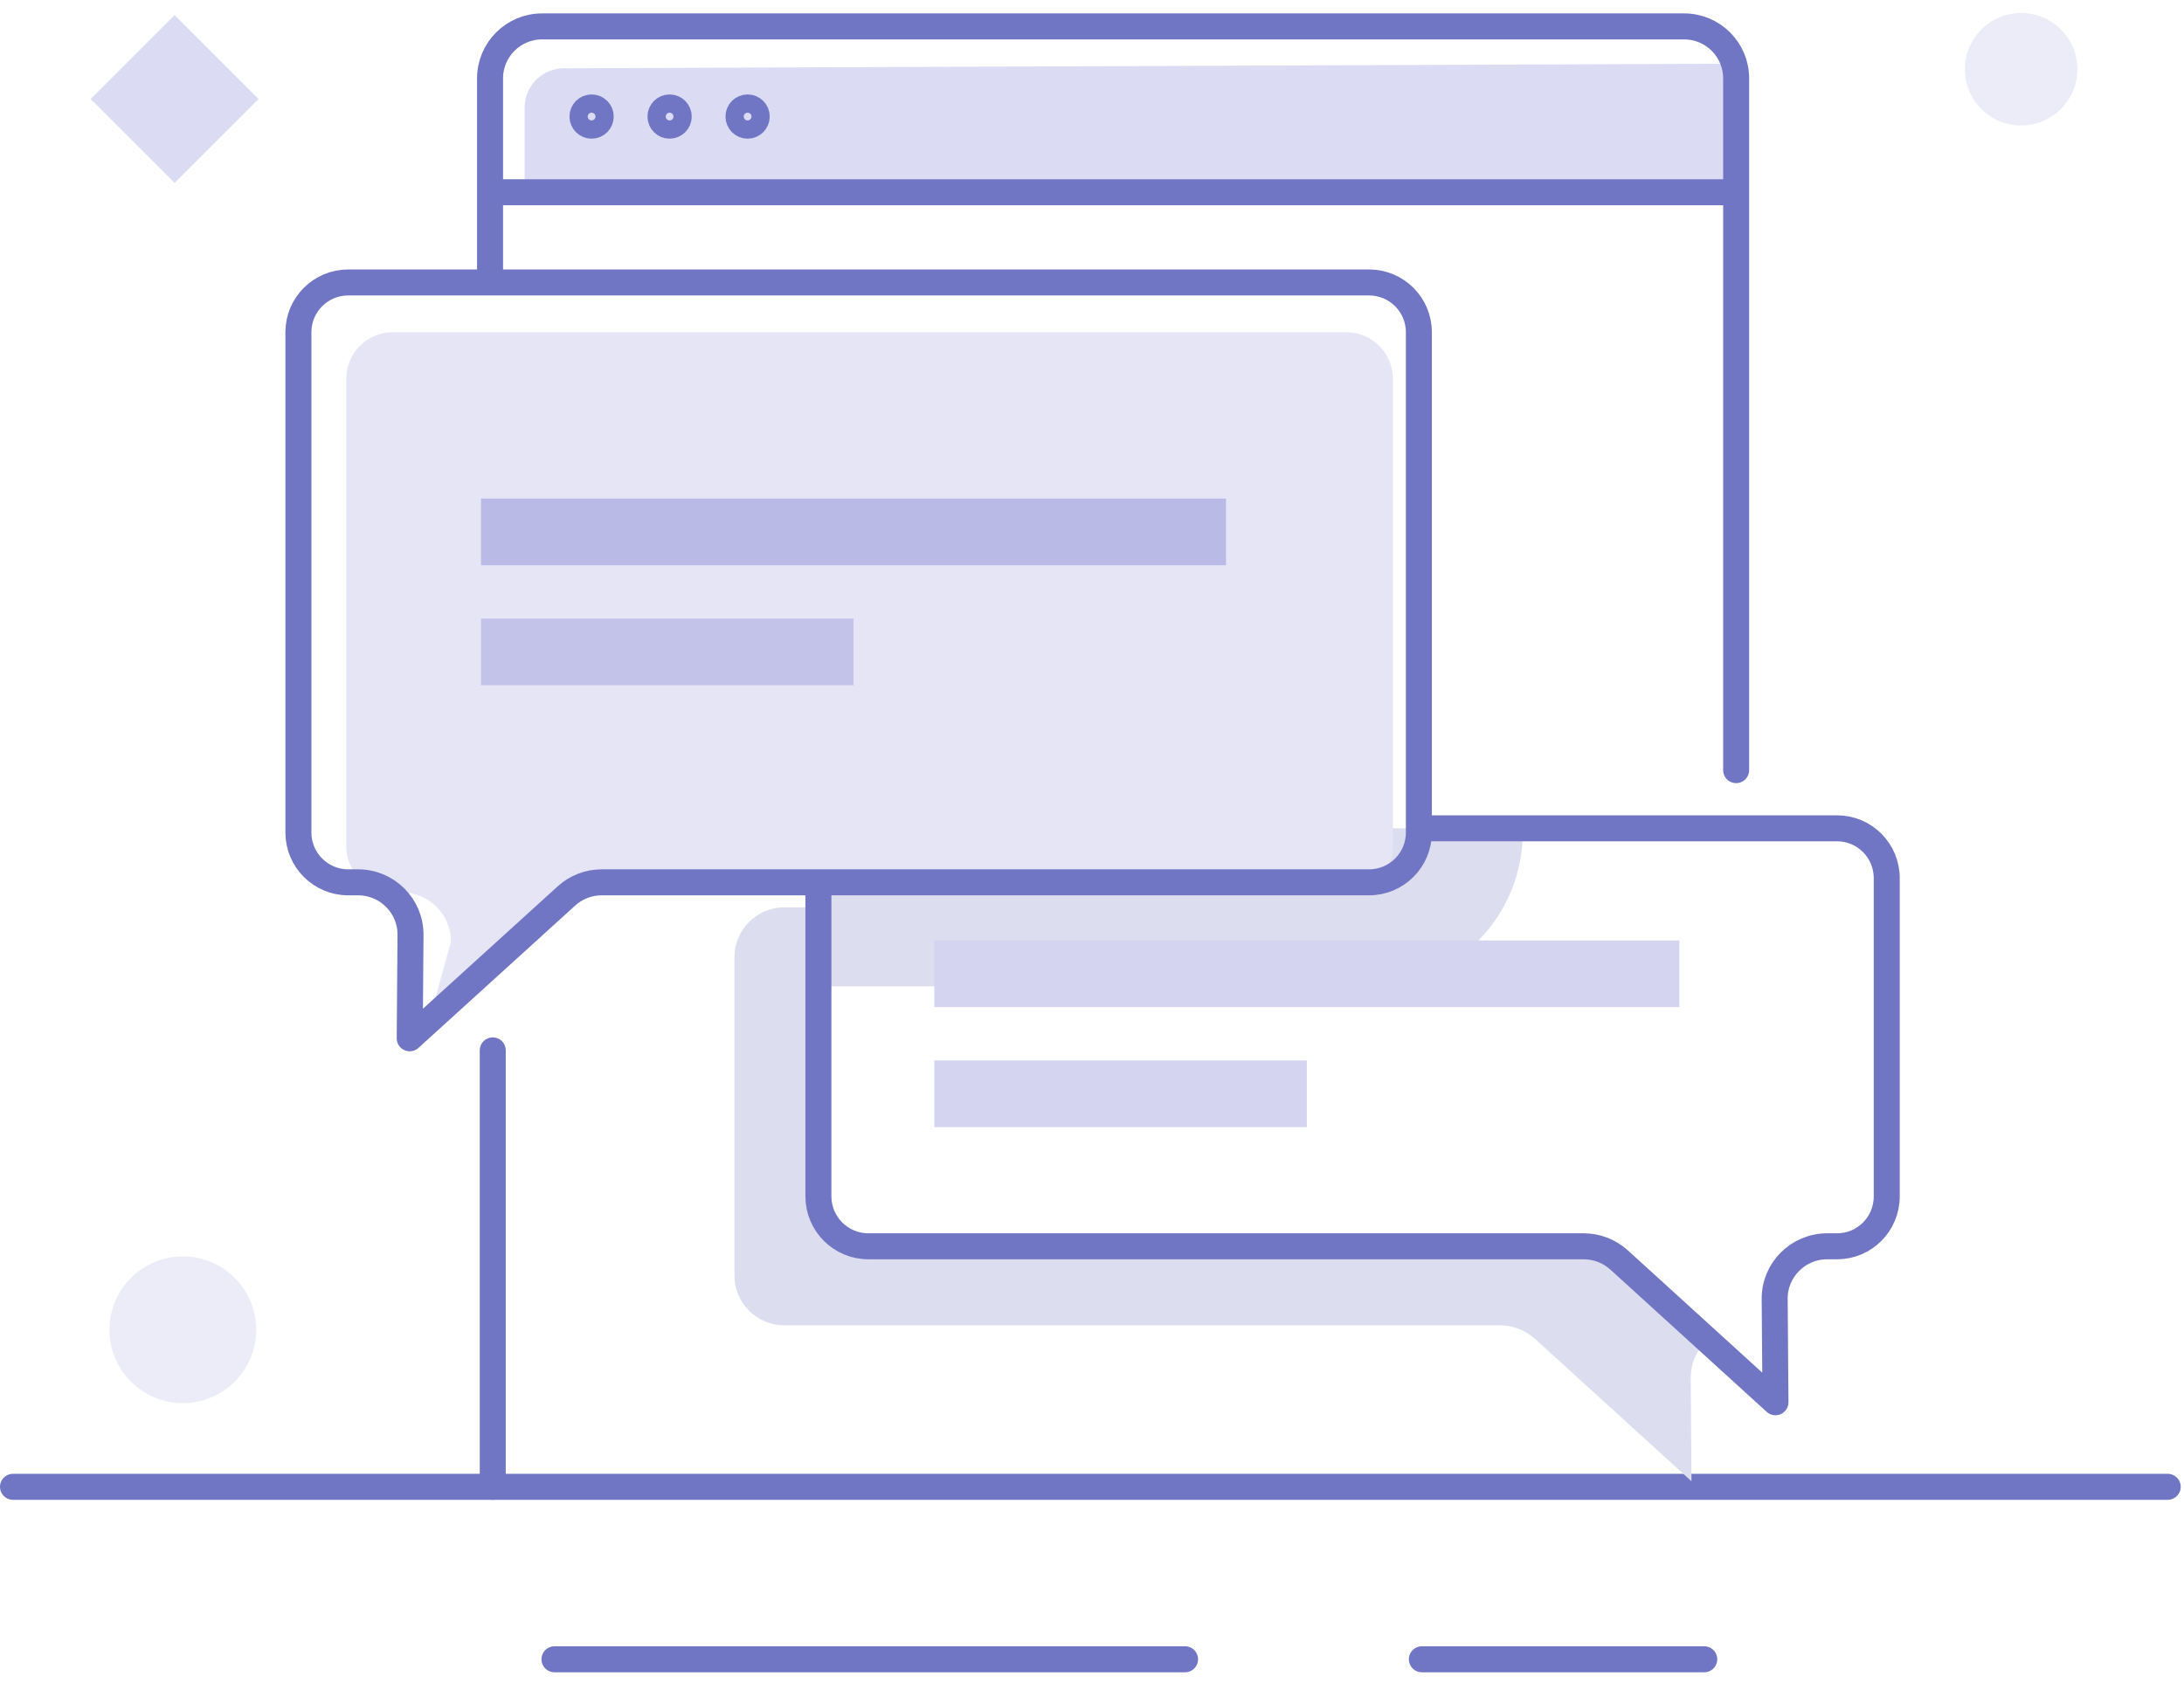 <?xml version="1.0" encoding="UTF-8"?>
<svg width="84px" height="65px" viewBox="0 0 84 65" version="1.1" xmlns="http://www.w3.org/2000/svg" xmlns:xlink="http://www.w3.org/1999/xlink">
    <!-- Generator: Sketch 63.1 (92452) - https://sketch.com -->
    <title>Group 38</title>
    <desc>Created with Sketch.</desc>
    <g id="Empty-state" stroke="none" stroke-width="1" fill="none" fill-rule="evenodd">
        <g id="Artboard" transform="translate(-75, -883)">
            <g id="Group-38" transform="translate(75, 883.5)">
                <path d="M9.854,50.657 C9.854,52.216 8.59,53.479 7.032,53.479 C5.473,53.479 4.209,52.216 4.209,50.657 C4.209,49.098 5.473,47.835 7.032,47.835 C8.59,47.835 9.854,49.098 9.854,50.657" id="Fill-1" fill-opacity="0.5" fill="#DBDBF3"></path>
                <path d="M79.9,2.164 C79.9,3.359 78.931,4.328 77.736,4.328 C76.541,4.328 75.572,3.359 75.572,2.164 C75.572,0.969 76.541,0 77.736,0 C78.931,0 79.9,0.969 79.9,2.164" id="Fill-3" fill-opacity="0.5" fill="#DBDBF3"></path>
                <line x1="0.5" y1="56.699" x2="83.374" y2="56.699" id="Stroke-5" stroke="#7176C4" stroke-linecap="round" stroke-linejoin="round"></line>
                <g id="Group-9" transform="translate(54, 62.834)" stroke="#7176C4" stroke-linecap="round" stroke-linejoin="round">
                    <line x1="0.687" y1="0.5" x2="11.548" y2="0.5" id="Stroke-7"></line>
                </g>
                <g id="Group-12" transform="translate(21, 62.834)" stroke="#7176C4" stroke-linecap="round" stroke-linejoin="round">
                    <line x1="0.326" y1="0.5" x2="24.579" y2="0.5" id="Stroke-10"></line>
                </g>
                <path d="M58.567,31.366 L58.567,31.526 C58.567,34.786 55.918,37.446 52.657,37.446 L31.477,37.446 L31.477,33.286 C31.477,32.226 32.338,31.366 33.397,31.366 L58.567,31.366 Z" id="Fill-13" fill="#DDDDF0"></path>
                <path d="M65.549,51.16 L62.223,48.133 C61.843,47.793 61.362,47.613 60.862,47.613 L33.353,47.613 C32.293,47.613 31.433,46.753 31.433,45.693 L31.433,34.406 L30.167,34.406 C29.108,34.406 28.247,35.266 28.247,36.326 L28.247,48.566 C28.247,49.627 29.108,50.486 30.167,50.486 L57.677,50.486 C58.177,50.486 58.657,50.666 59.037,51.007 L65.057,56.486 L65.028,52.516 C65.023,51.993 65.224,51.52 65.549,51.16" id="Fill-15" fill="#DDDDF0"></path>
                <path d="M54.594,31.366 L70.656,31.366 C71.718,31.366 72.567,32.226 72.567,33.286 L72.567,45.526 C72.567,46.586 71.718,47.446 70.656,47.446 L70.278,47.446 C69.157,47.446 68.246,48.356 68.257,49.476 L68.287,53.446 L62.267,47.967 C61.888,47.627 61.407,47.446 60.907,47.446 L33.398,47.446 C32.337,47.446 31.477,46.586 31.477,45.526 L31.477,33.286 C31.477,32.226 32.337,31.366 33.398,31.366" id="Stroke-17" stroke="#7176C4" stroke-linecap="round" stroke-linejoin="round"></path>
                <g id="Group-22" transform="translate(35, 34.834)" fill="#D4D4F0">
                    <polygon id="Fill-19" points="0.937 3.411 29.59 3.411 29.59 0.846 0.937 0.846"></polygon>
                    <polygon id="Fill-21" points="0.937 8.029 15.263 8.029 15.263 5.464 0.937 5.464"></polygon>
                </g>
                <path d="M51.782,33.839 L23.212,33.839 C22.744,33.839 22.293,34.013 21.947,34.327 L16.315,39.443 L17.344,35.734 C17.352,34.69 16.508,33.839 15.464,33.839 L15.106,33.839 C14.118,33.839 13.317,33.037 13.317,32.049 L13.317,14.071 C13.317,13.083 14.118,12.281 15.106,12.281 L51.782,12.281 C52.77,12.281 53.572,13.083 53.572,14.071 L53.572,32.049 C53.572,33.037 52.77,33.839 51.782,33.839" id="Fill-23" fill="#E5E5F6"></path>
                <path d="M52.656,33.444 L23.14,33.444 C22.639,33.444 22.157,33.63 21.787,33.967 L15.758,39.444 L15.789,35.471 C15.798,34.355 14.893,33.444 13.775,33.444 L13.393,33.444 C12.335,33.444 11.477,32.586 11.477,31.527 L11.477,12.281 C11.477,11.223 12.335,10.366 13.393,10.366 L52.656,10.366 C53.714,10.366 54.572,11.223 54.572,12.281 L54.572,31.527 C54.572,32.586 53.714,33.444 52.656,33.444 Z" id="Stroke-25" stroke="#7176C4" stroke-linecap="round" stroke-linejoin="round"></path>
                <polygon id="Fill-27" fill="#BABAE6" points="18.5 21.245 47.153 21.245 47.153 18.68 18.5 18.68"></polygon>
                <polygon id="Fill-29" fill="#C3C3EA" points="18.5 25.863 32.826 25.863 32.826 23.298 18.5 23.298"></polygon>
                <path d="M66.673,6.718 L20.178,6.897 L20.178,3.64 C20.178,2.805 20.855,2.128 21.69,2.128 L66.673,1.949 L66.673,6.718 Z" id="Fill-30" fill="#DBDBF3"></path>
                <path d="M18.848,9.909 L18.848,2.516 C18.848,1.412 19.744,0.516 20.848,0.516 L64.775,0.516 C65.879,0.516 66.775,1.412 66.775,2.516 L66.775,29.128" id="Stroke-31" stroke="#7176C4" stroke-linecap="round" stroke-linejoin="round"></path>
                <path d="M23.105,3.984 C23.105,4.177 22.948,4.335 22.753,4.335 C22.56,4.335 22.403,4.177 22.403,3.984 C22.403,3.79 22.56,3.633 22.753,3.633 C22.948,3.633 23.105,3.79 23.105,3.984 Z" id="Stroke-32" stroke="#7176C4" stroke-linecap="round" stroke-linejoin="round"></path>
                <path d="M26.105,3.984 C26.105,4.177 25.948,4.335 25.753,4.335 C25.56,4.335 25.403,4.177 25.403,3.984 C25.403,3.79 25.56,3.633 25.753,3.633 C25.948,3.633 26.105,3.79 26.105,3.984 Z" id="Stroke-33" stroke="#7176C4" stroke-linecap="round" stroke-linejoin="round"></path>
                <path d="M29.105,3.984 C29.105,4.177 28.948,4.335 28.753,4.335 C28.56,4.335 28.403,4.177 28.403,3.984 C28.403,3.79 28.56,3.633 28.753,3.633 C28.948,3.633 29.105,3.79 29.105,3.984 Z" id="Stroke-34" stroke="#7176C4" stroke-linecap="round" stroke-linejoin="round"></path>
                <line x1="66.673" y1="6.897" x2="18.952" y2="6.897" id="Stroke-35" stroke="#7176C4"></line>
                <line x1="18.952" y1="39.909" x2="18.952" y2="56.699" id="Stroke-36" stroke="#7176C4" stroke-linecap="round" stroke-linejoin="round"></line>
                <polygon id="Fill-37" fill="#DBDBF3" points="6.715 6.538 3.487 3.31 6.715 0.082 9.944 3.31"></polygon>
            </g>
        </g>
    </g>
</svg>